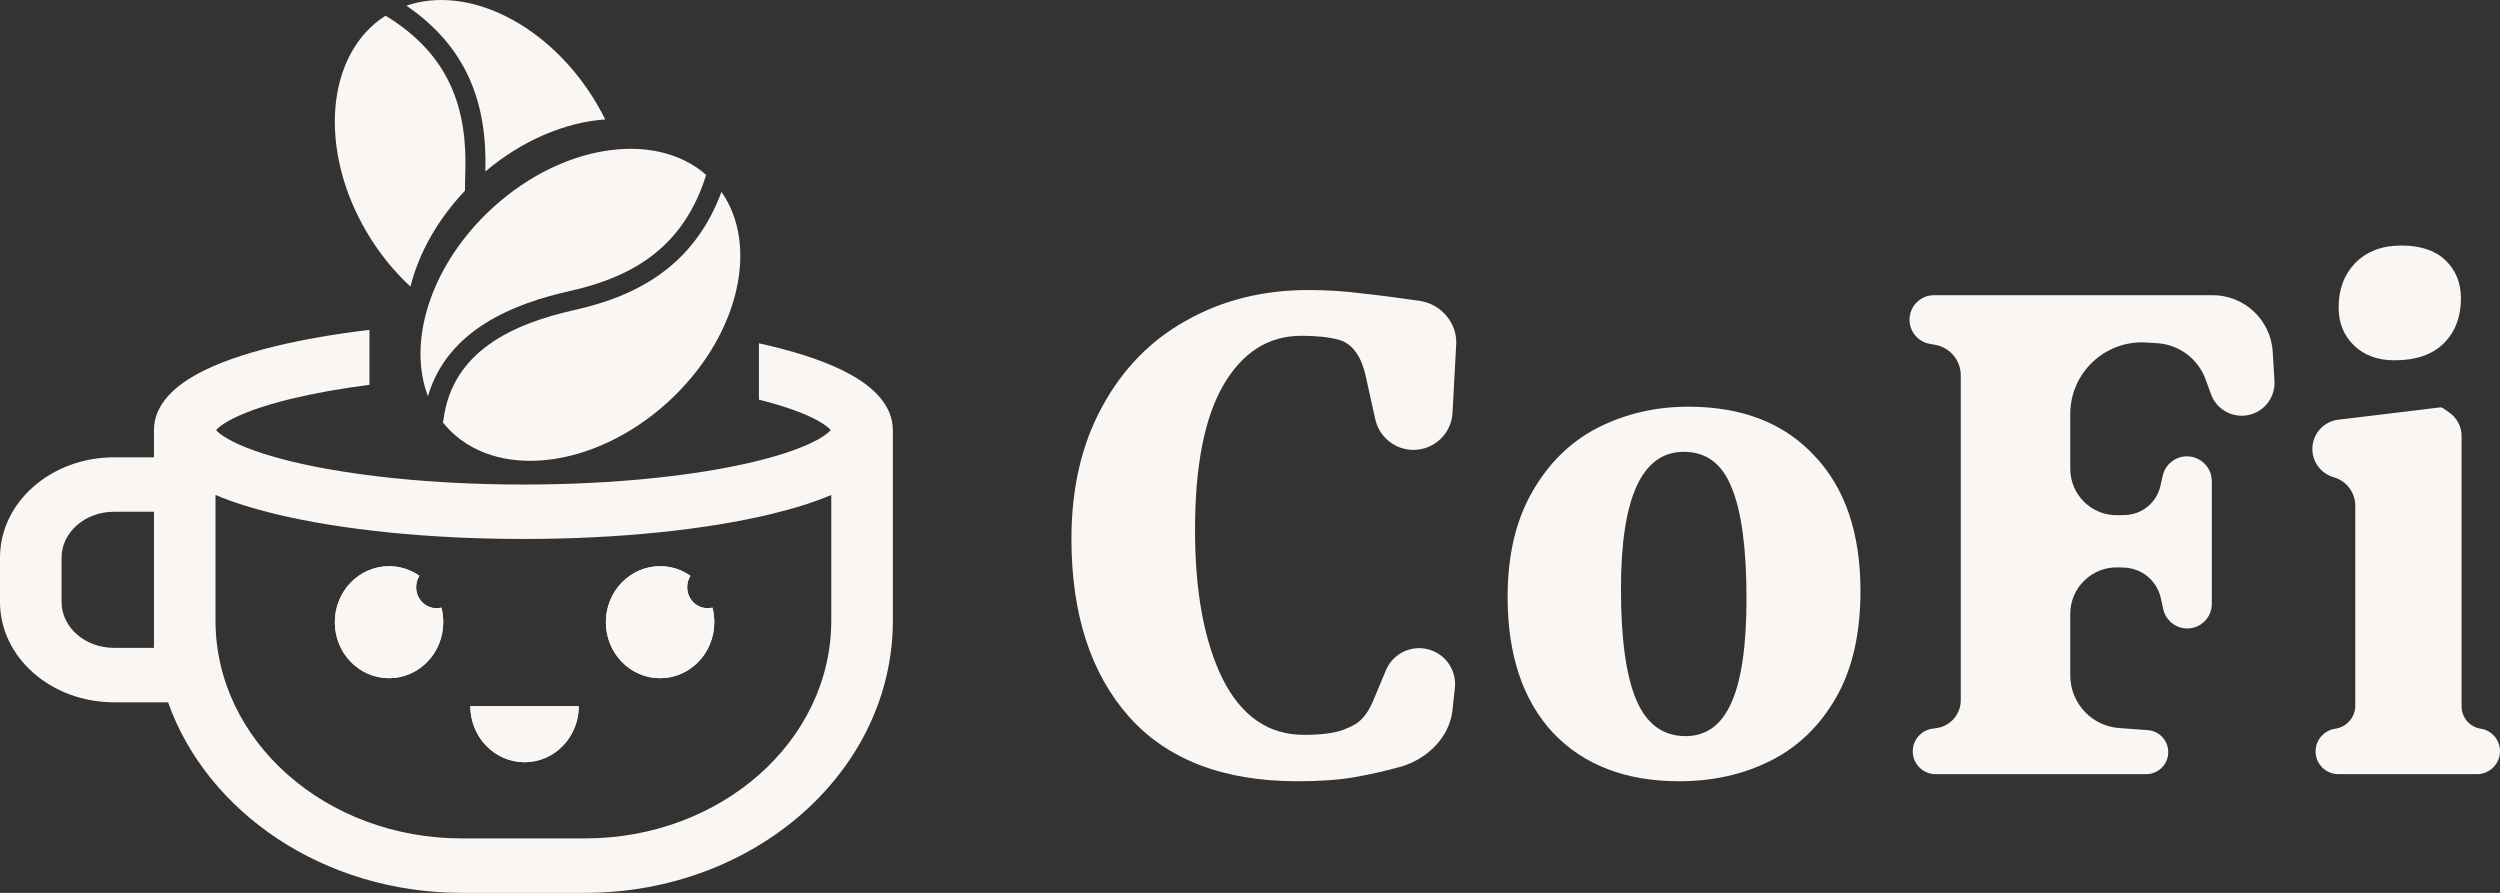 <svg width="112" height="40" viewBox="0 0 112 40" fill="none" xmlns="http://www.w3.org/2000/svg">
<rect x="0" y="0" width="112" height="40" fill="#333333" stroke="none"/>
<path d="M58.128 35C54.819 35 52.303 34.037 50.582 32.112C48.861 30.167 48 27.51 48 24.141C48 21.869 48.459 19.895 49.377 18.22C50.295 16.526 51.558 15.236 53.164 14.35C54.771 13.445 56.588 12.993 58.615 12.993C59.419 12.993 60.193 13.041 60.939 13.137C61.685 13.214 62.584 13.33 63.636 13.484C64.57 13.637 65.288 14.476 65.238 15.421L65.073 18.496C65.023 19.426 64.255 20.155 63.323 20.155C62.5 20.155 61.788 19.583 61.611 18.78L61.182 16.838C61.023 16.116 60.672 15.401 59.956 15.215C59.518 15.1 58.965 15.043 58.3 15.043C56.827 15.043 55.66 15.785 54.8 17.267C53.958 18.73 53.537 20.887 53.537 23.736C53.537 26.509 53.948 28.733 54.771 30.408C55.612 32.083 56.827 32.921 58.414 32.921C59.199 32.921 59.792 32.844 60.193 32.69C60.374 32.623 60.542 32.545 60.699 32.454C61.1 32.219 61.347 31.805 61.526 31.375L62.089 30.028C62.361 29.378 63.023 28.979 63.725 29.044C64.622 29.127 65.277 29.929 65.179 30.825L65.069 31.828C64.937 33.029 63.958 33.976 62.804 34.336C62.039 34.547 61.312 34.711 60.624 34.827C59.954 34.942 59.122 35 58.128 35Z" fill="#F9F6F3"/>
<path d="M67.541 26.74C67.541 24.892 67.904 23.332 68.631 22.061C69.358 20.771 70.334 19.809 71.558 19.173C72.801 18.538 74.159 18.22 75.632 18.22C78.042 18.22 79.926 18.952 81.284 20.415C82.661 21.859 83.349 23.881 83.349 26.48C83.349 28.386 82.986 29.975 82.259 31.245C81.532 32.516 80.557 33.46 79.333 34.076C78.109 34.692 76.741 35 75.23 35C72.839 35 70.955 34.278 69.578 32.834C68.22 31.371 67.541 29.339 67.541 26.74ZM75.517 32.978C76.435 32.978 77.114 32.487 77.554 31.505C78.013 30.504 78.243 28.945 78.243 26.827C78.243 24.574 78.022 22.918 77.583 21.859C77.162 20.781 76.445 20.242 75.431 20.242C73.556 20.242 72.619 22.292 72.619 26.393C72.619 28.627 72.849 30.283 73.308 31.361C73.767 32.439 74.503 32.978 75.517 32.978Z" fill="#F9F6F3"/>
<path d="M87.842 16.815C87.842 16.141 87.358 15.565 86.695 15.448L86.456 15.405C85.93 15.313 85.547 14.857 85.547 14.323C85.547 13.716 86.039 13.224 86.646 13.224H99.124C100.554 13.224 101.736 14.339 101.819 15.767L101.896 17.072C101.945 17.914 101.275 18.625 100.431 18.625C99.815 18.625 99.264 18.239 99.053 17.66L98.811 16.997C98.474 16.073 97.623 15.437 96.641 15.375L96.161 15.345C94.312 15.228 92.748 16.697 92.748 18.549V21.002C92.748 22.169 93.709 23.108 94.876 23.081L95.192 23.074C95.964 23.056 96.624 22.513 96.79 21.759L96.888 21.318C97 20.807 97.453 20.444 97.975 20.444C98.59 20.444 99.089 20.943 99.089 21.558V27.056C99.089 27.663 98.597 28.155 97.989 28.155C97.475 28.155 97.029 27.798 96.916 27.296L96.803 26.791C96.629 26.013 95.95 25.452 95.153 25.428L94.893 25.42C93.719 25.384 92.748 26.325 92.748 27.5V30.258C92.748 31.498 93.706 32.528 94.943 32.617L96.222 32.71C96.738 32.747 97.138 33.177 97.138 33.695C97.138 34.24 96.696 34.682 96.15 34.682H86.713C86.148 34.682 85.691 34.224 85.691 33.659C85.691 33.152 86.062 32.721 86.564 32.647L86.766 32.617C87.384 32.526 87.842 31.996 87.842 31.371V16.815Z" fill="#F9F6F3"/>
<path d="M107.266 16.141C106.52 16.141 105.918 15.919 105.459 15.476C105 15.034 104.77 14.466 104.77 13.773C104.77 12.964 105.019 12.3 105.516 11.78C106.032 11.26 106.721 11 107.582 11C108.442 11 109.102 11.221 109.561 11.664C110.02 12.107 110.25 12.675 110.25 13.368C110.25 14.196 109.992 14.87 109.475 15.39C108.959 15.89 108.232 16.141 107.295 16.141H107.266ZM105.516 22.657C105.516 22.065 105.122 21.545 104.553 21.382C103.986 21.22 103.594 20.702 103.594 20.112C103.594 19.445 104.093 18.882 104.755 18.802L109.332 18.249C109.369 18.249 109.406 18.26 109.437 18.281L109.717 18.473C110.068 18.712 110.279 19.11 110.279 19.535V31.646C110.279 32.146 110.644 32.572 111.139 32.646C111.634 32.721 112 33.151 112 33.652C112 34.218 111.541 34.682 110.975 34.682H104.76C104.195 34.682 103.737 34.225 103.737 33.66C103.737 33.153 104.117 32.721 104.619 32.647C105.13 32.573 105.516 32.134 105.516 31.617V22.657Z" fill="#F9F6F3"/>
<path fill-rule="evenodd" clip-rule="evenodd" d="M10.216 19.667C9.876 19.474 9.738 19.337 9.683 19.268C9.738 19.2 9.876 19.063 10.216 18.869C10.815 18.527 11.774 18.173 13.083 17.858C14.09 17.615 15.259 17.405 16.552 17.24V14.778C15.002 14.962 13.587 15.208 12.357 15.505C10.919 15.851 9.657 16.286 8.721 16.819C7.847 17.318 6.897 18.117 6.897 19.268V20.488H5.112C2.289 20.488 0 22.498 0 24.978V26.973C0 29.453 2.289 31.463 5.112 31.463H7.528C9.286 36.411 14.514 40 20.69 40H26.207C33.825 40 40 34.54 40 27.805V19.268C40 18.117 39.05 17.318 38.176 16.819C37.24 16.286 35.977 15.851 34.54 15.505C34.364 15.462 34.184 15.421 34 15.38V17.904C35.214 18.207 36.11 18.544 36.681 18.869C37.02 19.062 37.159 19.2 37.214 19.268C37.159 19.337 37.02 19.474 36.681 19.667C36.081 20.009 35.122 20.363 33.814 20.679C31.217 21.305 27.552 21.707 23.448 21.707C19.345 21.707 15.68 21.305 13.083 20.679C11.774 20.363 10.815 20.009 10.216 19.667ZM9.655 22.174V27.805C9.655 33.193 14.595 37.561 20.69 37.561H26.207C32.301 37.561 37.241 33.193 37.241 27.805V22.174C36.46 22.505 35.542 22.79 34.54 23.032C31.645 23.73 27.724 24.146 23.448 24.146C19.172 24.146 15.251 23.73 12.357 23.032C11.354 22.79 10.436 22.505 9.655 22.174ZM5.112 22.927H6.897V29.024H5.112C3.795 29.024 2.759 28.091 2.759 26.973V24.978C2.759 23.86 3.795 22.927 5.112 22.927Z" fill="#F9F6F3"/>
<path d="M17.429 30.383C18.77 30.383 19.857 29.26 19.857 27.875C19.857 27.648 19.828 27.429 19.774 27.22C19.703 27.238 19.629 27.247 19.554 27.247C19.051 27.247 18.643 26.826 18.643 26.307C18.643 26.118 18.696 25.943 18.789 25.796C18.401 25.524 17.933 25.366 17.429 25.366C16.087 25.366 15 26.489 15 27.875C15 29.26 16.087 30.383 17.429 30.383Z" fill="#F9F6F3"/>
<path d="M25.929 31.638C25.929 32.303 25.673 32.941 25.217 33.412C24.762 33.882 24.144 34.147 23.5 34.147C22.856 34.147 22.238 33.882 21.783 33.412C21.327 32.941 21.071 32.303 21.071 31.638H25.929Z" fill="#F9F6F3"/>
<path d="M29.571 30.383C30.913 30.383 32 29.26 32 27.875C32 27.648 31.971 27.429 31.916 27.22C31.846 27.238 31.772 27.247 31.696 27.247C31.193 27.247 30.786 26.826 30.786 26.307C30.786 26.118 30.839 25.943 30.931 25.796C30.544 25.524 30.075 25.366 29.571 25.366C28.23 25.366 27.143 26.489 27.143 27.875C27.143 29.26 28.23 30.383 29.571 30.383Z" fill="#F9F6F3"/>
<path fill-rule="evenodd" clip-rule="evenodd" d="M17.429 30.383C18.77 30.383 19.857 29.26 19.857 27.875C19.857 27.648 19.828 27.429 19.774 27.22C19.703 27.238 19.629 27.247 19.554 27.247C19.051 27.247 18.643 26.826 18.643 26.307C18.643 26.118 18.696 25.943 18.789 25.796C18.401 25.524 17.933 25.366 17.429 25.366C16.087 25.366 15 26.489 15 27.875C15 29.26 16.087 30.383 17.429 30.383ZM25.929 31.638C25.929 32.303 25.673 32.941 25.217 33.412C24.762 33.882 24.144 34.147 23.5 34.147C22.856 34.147 22.238 33.882 21.783 33.412C21.327 32.941 21.071 32.303 21.071 31.638H25.929ZM29.571 30.383C30.913 30.383 32 29.26 32 27.875C32 27.648 31.971 27.429 31.916 27.22C31.846 27.238 31.772 27.247 31.696 27.247C31.193 27.247 30.786 26.826 30.786 26.307C30.786 26.118 30.839 25.943 30.931 25.796C30.544 25.524 30.075 25.366 29.571 25.366C28.23 25.366 27.143 26.489 27.143 27.875C27.143 29.26 28.23 30.383 29.571 30.383Z" fill="#F9F6F3"/>
<path d="M31.637 7.835C29.275 5.766 24.934 6.509 21.805 9.561C19.235 12.069 18.262 15.374 19.172 17.752C20.045 14.77 23.003 13.603 25.544 13.034C26.991 12.71 28.271 12.204 29.311 11.378C30.321 10.575 31.131 9.45 31.637 7.835Z" fill="#F9F6F3"/>
<path d="M19.839 18.924C19.949 19.062 20.069 19.194 20.197 19.32C22.515 21.581 26.994 20.879 30.2 17.751C33.14 14.883 33.989 10.97 32.321 8.597C31.761 10.104 30.924 11.225 29.878 12.056C28.695 12.996 27.273 13.545 25.745 13.887C22.981 14.506 20.252 15.732 19.864 18.825C19.859 18.86 19.851 18.893 19.839 18.924Z" fill="#F9F6F3"/>
<path d="M27.114 5.351C25.344 5.474 23.413 6.272 21.745 7.681C21.786 6.202 21.603 4.768 20.998 3.452C20.445 2.251 19.552 1.172 18.205 0.254C20.986 -0.703 24.64 1.11 26.719 4.623C26.862 4.864 26.994 5.107 27.114 5.351Z" fill="#F9F6F3"/>
<path d="M20.832 8.543C20.83 8.288 20.835 8.036 20.844 7.789C20.898 6.342 20.728 5.004 20.179 3.81C19.646 2.651 18.741 1.597 17.273 0.702C14.614 2.392 14.225 6.675 16.438 10.414C16.992 11.35 17.658 12.165 18.389 12.84C18.754 11.371 19.581 9.861 20.832 8.543Z" fill="#F9F6F3"/>
</svg>
